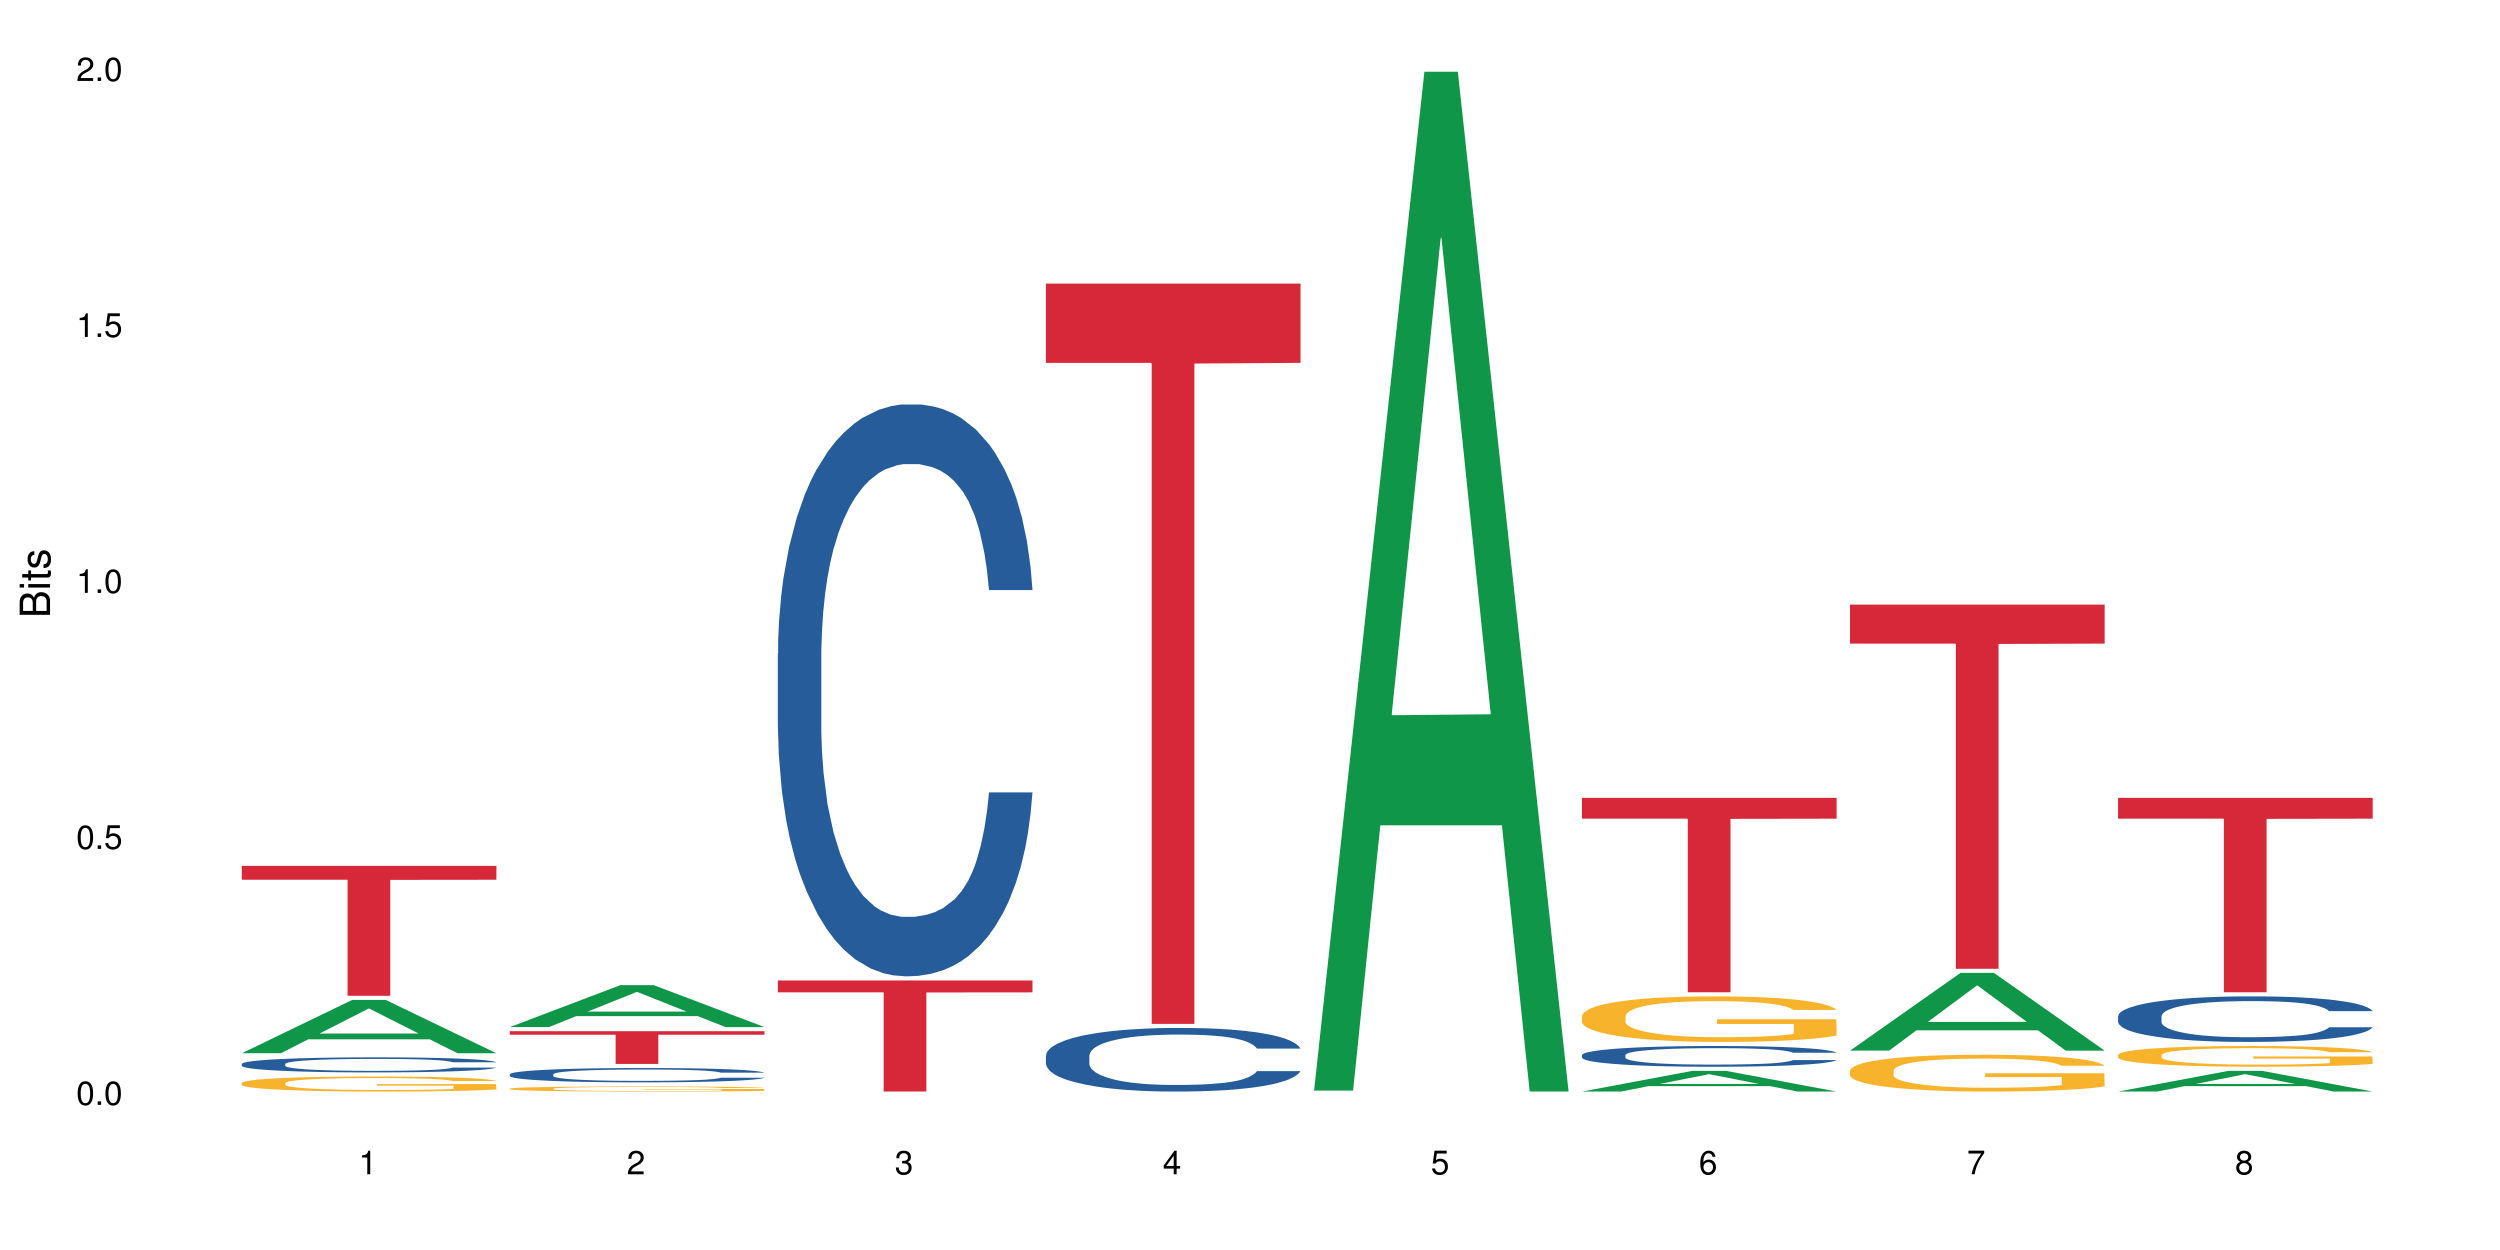 <?xml version="1.0" encoding="UTF-8"?>
<svg xmlns="http://www.w3.org/2000/svg" xmlns:xlink="http://www.w3.org/1999/xlink" width="720pt" height="360pt" viewBox="0 0 720 360" version="1.1">
<defs>
<g>
<symbol overflow="visible" id="glyph0-0">
<path style="stroke:none;" d=""/>
</symbol>
<symbol overflow="visible" id="glyph0-1">
<path style="stroke:none;" d="M 2.641 -6.797 C 2 -6.797 1.422 -6.531 1.078 -6.047 C 0.641 -5.453 0.406 -4.547 0.406 -3.297 C 0.406 -1 1.188 0.219 2.641 0.219 C 4.078 0.219 4.859 -1 4.859 -3.234 C 4.859 -4.562 4.656 -5.438 4.203 -6.047 C 3.844 -6.531 3.281 -6.797 2.641 -6.797 Z M 2.641 -6.047 C 3.547 -6.047 4 -5.125 4 -3.312 C 4 -1.375 3.562 -0.484 2.625 -0.484 C 1.734 -0.484 1.281 -1.422 1.281 -3.281 C 1.281 -5.141 1.734 -6.047 2.641 -6.047 Z M 2.641 -6.047 "/>
</symbol>
<symbol overflow="visible" id="glyph0-2">
<path style="stroke:none;" d="M 1.828 -1 L 0.828 -1 L 0.828 0 L 1.828 0 Z M 1.828 -1 "/>
</symbol>
<symbol overflow="visible" id="glyph0-3">
<path style="stroke:none;" d="M 4.562 -6.797 L 1.062 -6.797 L 0.547 -3.094 L 1.328 -3.094 C 1.719 -3.562 2.047 -3.734 2.578 -3.734 C 3.484 -3.734 4.062 -3.109 4.062 -2.094 C 4.062 -1.125 3.484 -0.531 2.578 -0.531 C 1.828 -0.531 1.375 -0.906 1.188 -1.672 L 0.328 -1.672 C 0.453 -1.109 0.547 -0.844 0.75 -0.594 C 1.125 -0.078 1.828 0.219 2.594 0.219 C 3.969 0.219 4.922 -0.781 4.922 -2.219 C 4.922 -3.562 4.031 -4.484 2.719 -4.484 C 2.25 -4.484 1.859 -4.359 1.469 -4.062 L 1.734 -5.969 L 4.562 -5.969 Z M 4.562 -6.797 "/>
</symbol>
<symbol overflow="visible" id="glyph0-4">
<path style="stroke:none;" d="M 2.484 -4.844 L 2.484 0 L 3.328 0 L 3.328 -6.797 L 2.766 -6.797 C 2.469 -5.75 2.281 -5.609 0.984 -5.453 L 0.984 -4.844 Z M 2.484 -4.844 "/>
</symbol>
<symbol overflow="visible" id="glyph0-5">
<path style="stroke:none;" d="M 4.859 -0.828 L 1.281 -0.828 C 1.359 -1.391 1.672 -1.75 2.5 -2.234 L 3.469 -2.75 C 4.406 -3.266 4.906 -3.969 4.906 -4.812 C 4.906 -5.375 4.672 -5.906 4.266 -6.266 C 3.859 -6.625 3.375 -6.797 2.719 -6.797 C 1.859 -6.797 1.219 -6.5 0.844 -5.922 C 0.609 -5.562 0.5 -5.125 0.484 -4.438 L 1.328 -4.438 C 1.359 -4.906 1.406 -5.188 1.531 -5.406 C 1.75 -5.812 2.188 -6.062 2.703 -6.062 C 3.469 -6.062 4.031 -5.516 4.031 -4.781 C 4.031 -4.25 3.719 -3.797 3.125 -3.438 L 2.234 -2.938 C 0.812 -2.141 0.406 -1.5 0.328 0 L 4.859 0 Z M 4.859 -0.828 "/>
</symbol>
<symbol overflow="visible" id="glyph0-6">
<path style="stroke:none;" d="M 2.125 -3.125 L 2.578 -3.125 C 3.516 -3.125 3.984 -2.703 3.984 -1.891 C 3.984 -1.031 3.469 -0.531 2.578 -0.531 C 1.656 -0.531 1.203 -0.984 1.156 -1.969 L 0.312 -1.969 C 0.344 -1.422 0.438 -1.078 0.609 -0.766 C 0.953 -0.109 1.625 0.219 2.547 0.219 C 3.953 0.219 4.859 -0.609 4.859 -1.906 C 4.859 -2.766 4.516 -3.25 3.703 -3.516 C 4.344 -3.766 4.656 -4.25 4.656 -4.938 C 4.656 -6.109 3.875 -6.797 2.578 -6.797 C 1.203 -6.797 0.484 -6.047 0.453 -4.609 L 1.297 -4.609 C 1.312 -5.016 1.344 -5.25 1.453 -5.453 C 1.641 -5.828 2.062 -6.062 2.594 -6.062 C 3.344 -6.062 3.797 -5.625 3.797 -4.906 C 3.797 -4.422 3.609 -4.141 3.25 -3.984 C 3.016 -3.891 2.719 -3.844 2.125 -3.844 Z M 2.125 -3.125 "/>
</symbol>
<symbol overflow="visible" id="glyph0-7">
<path style="stroke:none;" d="M 3.141 -1.625 L 3.141 0 L 3.984 0 L 3.984 -1.625 L 4.984 -1.625 L 4.984 -2.391 L 3.984 -2.391 L 3.984 -6.797 L 3.359 -6.797 L 0.266 -2.516 L 0.266 -1.625 Z M 3.141 -2.391 L 1 -2.391 L 3.141 -5.359 Z M 3.141 -2.391 "/>
</symbol>
<symbol overflow="visible" id="glyph0-8">
<path style="stroke:none;" d="M 4.781 -5.031 C 4.609 -6.141 3.891 -6.797 2.844 -6.797 C 2.094 -6.797 1.422 -6.438 1.031 -5.828 C 0.609 -5.172 0.406 -4.344 0.406 -3.094 C 0.406 -1.953 0.578 -1.234 0.984 -0.625 C 1.359 -0.078 1.953 0.219 2.703 0.219 C 3.984 0.219 4.922 -0.734 4.922 -2.078 C 4.922 -3.344 4.062 -4.234 2.844 -4.234 C 2.172 -4.234 1.641 -3.969 1.281 -3.469 C 1.281 -5.125 1.828 -6.047 2.797 -6.047 C 3.391 -6.047 3.797 -5.672 3.938 -5.031 Z M 2.734 -3.484 C 3.547 -3.484 4.062 -2.922 4.062 -2 C 4.062 -1.156 3.484 -0.531 2.703 -0.531 C 1.922 -0.531 1.328 -1.188 1.328 -2.047 C 1.328 -2.891 1.906 -3.484 2.734 -3.484 Z M 2.734 -3.484 "/>
</symbol>
<symbol overflow="visible" id="glyph0-9">
<path style="stroke:none;" d="M 4.984 -6.797 L 0.438 -6.797 L 0.438 -5.969 L 4.109 -5.969 C 2.5 -3.656 1.828 -2.234 1.328 0 L 2.219 0 C 2.594 -2.172 3.453 -4.047 4.984 -6.094 Z M 4.984 -6.797 "/>
</symbol>
<symbol overflow="visible" id="glyph0-10">
<path style="stroke:none;" d="M 3.75 -3.578 C 4.453 -4 4.688 -4.344 4.688 -4.984 C 4.688 -6.047 3.844 -6.797 2.641 -6.797 C 1.438 -6.797 0.594 -6.047 0.594 -4.984 C 0.594 -4.359 0.828 -4.016 1.516 -3.578 C 0.734 -3.203 0.359 -2.641 0.359 -1.891 C 0.359 -0.641 1.297 0.219 2.641 0.219 C 3.984 0.219 4.922 -0.641 4.922 -1.875 C 4.922 -2.641 4.531 -3.203 3.75 -3.578 Z M 2.641 -6.047 C 3.359 -6.047 3.812 -5.625 3.812 -4.969 C 3.812 -4.344 3.344 -3.922 2.641 -3.922 C 1.922 -3.922 1.453 -4.344 1.453 -4.984 C 1.453 -5.625 1.922 -6.047 2.641 -6.047 Z M 2.641 -3.203 C 3.484 -3.203 4.062 -2.672 4.062 -1.875 C 4.062 -1.062 3.484 -0.531 2.625 -0.531 C 1.797 -0.531 1.219 -1.078 1.219 -1.875 C 1.219 -2.672 1.797 -3.203 2.641 -3.203 Z M 2.641 -3.203 "/>
</symbol>
<symbol overflow="visible" id="glyph1-0">
<path style="stroke:none;" d=""/>
</symbol>
<symbol overflow="visible" id="glyph1-1">
<path style="stroke:none;" d="M 0 -0.953 L 0 -4.891 C 0 -5.719 -0.234 -6.344 -0.734 -6.797 C -1.188 -7.234 -1.812 -7.469 -2.5 -7.469 C -3.547 -7.469 -4.188 -7 -4.625 -5.875 C -4.984 -6.672 -5.641 -7.094 -6.531 -7.094 C -7.156 -7.094 -7.734 -6.859 -8.141 -6.391 C -8.562 -5.938 -8.75 -5.344 -8.75 -4.5 L -8.75 -0.953 Z M -4.984 -2.062 L -7.766 -2.062 L -7.766 -4.219 C -7.766 -4.844 -7.688 -5.203 -7.453 -5.5 C -7.219 -5.812 -6.859 -5.969 -6.375 -5.969 C -5.906 -5.969 -5.531 -5.812 -5.297 -5.5 C -5.062 -5.203 -4.984 -4.844 -4.984 -4.219 Z M -0.984 -2.062 L -4 -2.062 L -4 -4.781 C -4 -5.328 -3.859 -5.688 -3.578 -5.953 C -3.297 -6.219 -2.922 -6.359 -2.484 -6.359 C -2.062 -6.359 -1.688 -6.219 -1.406 -5.953 C -1.109 -5.688 -0.984 -5.328 -0.984 -4.781 Z M -0.984 -2.062 "/>
</symbol>
<symbol overflow="visible" id="glyph1-2">
<path style="stroke:none;" d="M -6.281 -1.797 L -6.281 -0.797 L 0 -0.797 L 0 -1.797 Z M -8.75 -1.797 L -8.75 -0.797 L -7.484 -0.797 L -7.484 -1.797 Z M -8.75 -1.797 "/>
</symbol>
<symbol overflow="visible" id="glyph1-3">
<path style="stroke:none;" d="M -6.281 -3.047 L -6.281 -2.016 L -8.016 -2.016 L -8.016 -1.016 L -6.281 -1.016 L -6.281 -0.172 L -5.469 -0.172 L -5.469 -1.016 L -0.719 -1.016 C -0.078 -1.016 0.281 -1.453 0.281 -2.234 C 0.281 -2.469 0.25 -2.719 0.188 -3.047 L -0.641 -3.047 C -0.609 -2.922 -0.594 -2.766 -0.594 -2.562 C -0.594 -2.141 -0.719 -2.016 -1.156 -2.016 L -5.469 -2.016 L -5.469 -3.047 Z M -6.281 -3.047 "/>
</symbol>
<symbol overflow="visible" id="glyph1-4">
<path style="stroke:none;" d="M -4.531 -5.25 C -5.766 -5.25 -6.469 -4.422 -6.469 -2.969 C -6.469 -1.516 -5.719 -0.562 -4.547 -0.562 C -3.562 -0.562 -3.094 -1.062 -2.734 -2.562 L -2.516 -3.484 C -2.344 -4.188 -2.094 -4.469 -1.625 -4.469 C -1.047 -4.469 -0.641 -3.875 -0.641 -3 C -0.641 -2.453 -0.797 -2 -1.062 -1.75 C -1.25 -1.594 -1.422 -1.531 -1.875 -1.469 L -1.875 -0.406 C -0.422 -0.453 0.281 -1.266 0.281 -2.922 C 0.281 -4.5 -0.5 -5.516 -1.719 -5.516 C -2.656 -5.516 -3.172 -4.984 -3.469 -3.734 L -3.703 -2.766 C -3.891 -1.953 -4.156 -1.609 -4.594 -1.609 C -5.172 -1.609 -5.547 -2.125 -5.547 -2.938 C -5.547 -3.75 -5.203 -4.172 -4.531 -4.203 Z M -4.531 -5.25 "/>
</symbol>
</g>
</defs>
<g id="surface518">
<rect x="0" y="0" width="720" height="360" style="fill:rgb(100%,100%,100%);fill-opacity:1;stroke:none;"/>
<path style=" stroke:none;fill-rule:nonzero;fill:rgb(6.275%,58.824%,28.235%);fill-opacity:1;" d="M 69.629 303.324 L 69.707 303.309 L 101.441 287.973 L 111.078 287.973 L 142.965 303.34 L 131.762 303.34 L 123.77 299.328 L 88.746 299.328 L 80.91 303.324 L 69.629 303.324 L 92.117 297.668 L 120.559 297.652 L 106.375 290.484 L 106.219 290.469 L 106.062 290.512 L 92.039 297.652 L 92.117 297.668 Z M 69.629 303.324 "/>
<path style=" stroke:none;fill-rule:nonzero;fill:rgb(14.51%,36.078%,60%);fill-opacity:1;" d="M 69.629 306.406 L 69.719 306.402 L 69.719 306.305 L 69.988 306.156 L 70.613 305.965 L 71.238 305.836 L 72.848 305.602 L 75.086 305.375 L 77.41 305.199 L 79.109 305.098 L 80.629 305.02 L 84.117 304.871 L 86.355 304.797 L 88.77 304.73 L 91.719 304.66 L 93.867 304.621 L 98.695 304.559 L 102.273 304.531 L 105.047 304.52 L 111.039 304.52 L 114.613 304.535 L 117.207 304.555 L 120.07 304.586 L 122.484 304.621 L 126.688 304.711 L 130.445 304.82 L 132.145 304.883 L 134.828 305.008 L 136.883 305.125 L 138.316 305.227 L 139.926 305.375 L 141.355 305.555 L 142.43 305.754 L 142.965 305.926 L 130.445 305.926 L 129.82 305.766 L 129.102 305.645 L 127.762 305.48 L 126.422 305.367 L 124.543 305.254 L 122.844 305.176 L 120.516 305.102 L 118.461 305.055 L 116.312 305.02 L 114.258 304.996 L 110.32 304.973 L 105.762 304.973 L 104.062 304.98 L 100.574 305.012 L 98.695 305.039 L 96.012 305.094 L 94.133 305.145 L 91.898 305.223 L 90.379 305.293 L 88.5 305.395 L 87.16 305.484 L 85.637 305.617 L 84.742 305.715 L 83.938 305.828 L 83.223 305.957 L 82.688 306.098 L 82.328 306.242 L 82.148 306.387 L 82.148 307 L 82.328 307.145 L 82.777 307.309 L 83.938 307.551 L 85.637 307.762 L 87.605 307.926 L 89.484 308.047 L 90.559 308.102 L 91.988 308.164 L 94.223 308.246 L 97.445 308.324 L 99.32 308.355 L 102.184 308.387 L 105.137 308.402 L 109.07 308.402 L 112.559 308.387 L 114.883 308.367 L 117.297 308.336 L 120.605 308.27 L 122.664 308.203 L 124.453 308.129 L 125.793 308.055 L 126.688 307.992 L 128.031 307.867 L 129.102 307.734 L 129.906 307.594 L 130.445 307.461 L 142.965 307.461 L 142.43 307.617 L 141.625 307.773 L 140.82 307.887 L 139.566 308.027 L 138.137 308.148 L 136.078 308.289 L 134.379 308.379 L 132.145 308.477 L 130.086 308.555 L 127.852 308.621 L 124.543 308.699 L 122.395 308.738 L 120.07 308.777 L 117.297 308.809 L 113.809 308.836 L 110.055 308.852 L 106.566 308.855 L 102.809 308.848 L 100.035 308.832 L 96.371 308.797 L 91.809 308.723 L 88.5 308.648 L 85.906 308.574 L 83.672 308.496 L 81.168 308.387 L 77.945 308.215 L 75.98 308.078 L 74.637 307.969 L 73.117 307.812 L 72.043 307.676 L 70.793 307.453 L 69.898 307.172 L 69.629 306.953 Z M 69.629 306.406 "/>
<path style=" stroke:none;fill-rule:nonzero;fill:rgb(96.863%,70.196%,16.863%);fill-opacity:1;" d="M 69.629 311.891 L 69.719 311.887 L 69.719 311.809 L 70.078 311.629 L 70.973 311.387 L 72.133 311.184 L 73.387 311.023 L 74.191 310.941 L 75.531 310.824 L 76.695 310.734 L 79.645 310.559 L 83.402 310.391 L 85.461 310.32 L 87.785 310.254 L 91.094 310.176 L 92.613 310.148 L 97.266 310.086 L 102.543 310.047 L 108.355 310.035 L 111.039 310.039 L 114.703 310.055 L 119.711 310.098 L 122.574 310.137 L 124.809 310.176 L 127.137 310.23 L 129.996 310.309 L 132.68 310.402 L 134.828 310.496 L 136.973 310.617 L 138.762 310.742 L 140.281 310.883 L 141.625 311.047 L 142.43 311.188 L 142.965 311.324 L 130.535 311.324 L 129.82 311.188 L 129.016 311.078 L 127.672 310.949 L 126.332 310.855 L 124.988 310.777 L 122.484 310.676 L 120.34 310.613 L 117.656 310.559 L 115.062 310.523 L 112.109 310.496 L 110.32 310.488 L 105.582 310.488 L 101.289 310.52 L 98.785 310.551 L 96.996 310.582 L 94.492 310.641 L 92.973 310.688 L 92.078 310.719 L 89.395 310.844 L 87.605 310.953 L 86.621 311.027 L 85.371 311.148 L 84.477 311.254 L 83.492 311.414 L 82.953 311.531 L 82.238 311.801 L 82.148 312.512 L 82.418 312.664 L 82.953 312.828 L 83.672 312.969 L 84.742 313.121 L 85.816 313.234 L 87.695 313.387 L 89.305 313.492 L 90.559 313.559 L 92.973 313.664 L 93.957 313.703 L 96.281 313.773 L 98.695 313.828 L 101.648 313.875 L 103.883 313.898 L 107.461 313.918 L 112.02 313.918 L 117.387 313.895 L 120.785 313.863 L 123.109 313.832 L 124.633 313.805 L 126.508 313.762 L 127.852 313.723 L 129.102 313.676 L 130.625 313.609 L 130.625 312.664 L 108.535 312.66 L 108.535 312.215 L 142.875 312.211 L 142.965 313.762 L 141.086 313.867 L 138.762 313.973 L 136.527 314.051 L 134.199 314.117 L 130.891 314.191 L 128.207 314.238 L 124.094 314.297 L 120.34 314.332 L 116.402 314.355 L 112.914 314.367 L 108.801 314.371 L 105.137 314.363 L 101.199 314.34 L 98.07 314.309 L 95.207 314.27 L 92.344 314.215 L 88.77 314.133 L 86.441 314.066 L 84.027 313.984 L 81.613 313.883 L 79.469 313.777 L 78.035 313.695 L 76.605 313.598 L 75.086 313.48 L 73.652 313.344 L 72.582 313.223 L 71.598 313.082 L 70.883 312.953 L 70.164 312.773 L 69.809 312.633 L 69.629 312.508 Z M 69.629 311.891 "/>
<path style=" stroke:none;fill-rule:nonzero;fill:rgb(83.922%,15.686%,22.353%);fill-opacity:1;" d="M 69.629 249.363 L 142.965 249.363 L 142.965 253.367 L 112.402 253.402 L 112.402 286.793 L 100.105 286.793 L 100.105 253.438 L 99.926 253.367 L 69.629 253.367 Z M 69.629 249.363 "/>
<path style=" stroke:none;fill-rule:nonzero;fill:rgb(6.275%,58.824%,28.235%);fill-opacity:1;" d="M 146.824 295.797 L 146.902 295.785 L 178.637 283.727 L 188.273 283.727 L 220.16 295.805 L 208.957 295.805 L 200.965 292.652 L 165.941 292.652 L 158.109 295.797 L 146.824 295.797 L 169.312 291.348 L 197.754 291.336 L 183.57 285.699 L 183.414 285.688 L 183.258 285.723 L 169.234 291.336 L 169.312 291.348 Z M 146.824 295.797 "/>
<path style=" stroke:none;fill-rule:nonzero;fill:rgb(14.51%,36.078%,60%);fill-opacity:1;" d="M 146.824 309.391 L 146.914 309.387 L 146.914 309.293 L 147.184 309.152 L 147.809 308.969 L 148.434 308.848 L 150.043 308.625 L 152.281 308.41 L 154.605 308.242 L 156.305 308.145 L 157.824 308.07 L 161.312 307.93 L 163.551 307.859 L 165.965 307.793 L 168.914 307.73 L 171.062 307.691 L 175.891 307.633 L 179.469 307.605 L 182.242 307.594 L 188.234 307.594 L 191.812 307.609 L 194.406 307.629 L 197.266 307.66 L 199.68 307.691 L 203.883 307.773 L 207.641 307.879 L 209.34 307.941 L 212.023 308.059 L 214.078 308.172 L 215.512 308.27 L 217.121 308.41 L 218.551 308.578 L 219.625 308.77 L 220.16 308.934 L 207.641 308.934 L 207.016 308.781 L 206.301 308.664 L 204.957 308.512 L 203.617 308.402 L 201.738 308.293 L 200.039 308.219 L 197.715 308.148 L 195.656 308.102 L 193.512 308.07 L 191.453 308.047 L 187.52 308.023 L 182.957 308.023 L 181.258 308.031 L 177.77 308.062 L 175.891 308.09 L 173.207 308.141 L 171.332 308.191 L 169.094 308.266 L 167.574 308.328 L 165.695 308.426 L 164.355 308.516 L 162.836 308.637 L 161.941 308.734 L 161.137 308.84 L 160.418 308.961 L 159.883 309.094 L 159.523 309.234 L 159.348 309.371 L 159.348 309.953 L 159.523 310.09 L 159.973 310.25 L 161.137 310.477 L 162.836 310.68 L 164.801 310.836 L 166.68 310.949 L 167.754 311.004 L 169.184 311.062 L 171.418 311.137 L 174.641 311.215 L 176.516 311.242 L 179.379 311.273 L 182.332 311.289 L 186.266 311.289 L 189.754 311.273 L 192.078 311.254 L 194.492 311.227 L 197.805 311.16 L 199.859 311.102 L 201.648 311.027 L 202.988 310.957 L 203.883 310.898 L 205.227 310.781 L 206.301 310.652 L 207.105 310.52 L 207.641 310.391 L 220.16 310.391 L 219.625 310.543 L 218.82 310.688 L 218.016 310.797 L 216.762 310.93 L 215.332 311.047 L 213.273 311.18 L 211.574 311.266 L 209.34 311.359 L 207.281 311.434 L 205.047 311.496 L 201.738 311.57 L 199.59 311.609 L 197.266 311.645 L 194.492 311.672 L 191.004 311.699 L 187.25 311.715 L 183.762 311.719 L 180.004 311.711 L 177.234 311.695 L 173.566 311.66 L 169.004 311.594 L 165.695 311.523 L 163.102 311.449 L 160.867 311.375 L 158.363 311.273 L 155.145 311.109 L 153.176 310.98 L 151.832 310.875 L 150.312 310.727 L 149.238 310.594 L 147.988 310.383 L 147.094 310.117 L 146.824 309.91 Z M 146.824 309.391 "/>
<path style=" stroke:none;fill-rule:nonzero;fill:rgb(96.863%,70.196%,16.863%);fill-opacity:1;" d="M 146.824 313.527 L 146.914 313.527 L 146.914 313.5 L 147.273 313.441 L 148.168 313.355 L 149.328 313.289 L 150.582 313.234 L 151.387 313.207 L 152.727 313.164 L 153.891 313.137 L 156.844 313.074 L 160.598 313.02 L 162.656 312.996 L 164.98 312.973 L 168.289 312.945 L 169.809 312.938 L 174.461 312.914 L 179.738 312.902 L 185.551 312.898 L 188.234 312.898 L 191.898 312.906 L 196.91 312.918 L 199.77 312.934 L 202.008 312.945 L 204.332 312.965 L 207.195 312.992 L 209.875 313.023 L 212.023 313.055 L 214.168 313.098 L 215.957 313.141 L 217.477 313.188 L 218.82 313.242 L 219.625 313.289 L 220.16 313.336 L 207.73 313.336 L 207.016 313.289 L 206.211 313.254 L 204.867 313.207 L 203.527 313.176 L 202.184 313.152 L 199.68 313.117 L 197.535 313.094 L 194.852 313.074 L 192.258 313.062 L 189.305 313.055 L 182.777 313.055 L 178.484 313.062 L 175.98 313.074 L 174.191 313.082 L 171.688 313.105 L 170.168 313.121 L 169.273 313.129 L 166.59 313.172 L 164.801 313.211 L 163.816 313.234 L 162.566 313.277 L 161.672 313.312 L 160.688 313.367 L 160.152 313.406 L 159.434 313.496 L 159.348 313.738 L 159.613 313.793 L 160.152 313.848 L 160.867 313.895 L 161.941 313.945 L 163.012 313.984 L 164.891 314.039 L 166.5 314.07 L 167.754 314.094 L 170.168 314.133 L 171.152 314.145 L 173.477 314.168 L 175.891 314.188 L 178.844 314.203 L 181.078 314.211 L 184.656 314.219 L 189.219 314.219 L 194.582 314.211 L 197.98 314.199 L 200.309 314.188 L 201.828 314.18 L 203.707 314.164 L 205.047 314.148 L 206.301 314.137 L 207.82 314.113 L 207.82 313.793 L 185.73 313.789 L 185.73 313.641 L 220.07 313.637 L 220.16 314.164 L 218.285 314.199 L 215.957 314.234 L 213.723 314.262 L 211.398 314.285 L 208.086 314.309 L 205.406 314.328 L 201.289 314.344 L 197.535 314.355 L 193.598 314.367 L 190.113 314.371 L 185.996 314.371 L 182.332 314.367 L 178.395 314.359 L 175.266 314.348 L 172.402 314.336 L 169.543 314.316 L 165.965 314.289 L 163.641 314.266 L 161.223 314.238 L 158.809 314.207 L 156.664 314.168 L 155.23 314.141 L 153.801 314.109 L 152.281 314.066 L 150.852 314.023 L 149.777 313.98 L 148.793 313.934 L 148.078 313.891 L 147.363 313.828 L 147.004 313.781 L 146.824 313.738 Z M 146.824 313.527 "/>
<path style=" stroke:none;fill-rule:nonzero;fill:rgb(83.922%,15.686%,22.353%);fill-opacity:1;" d="M 146.824 296.984 L 220.16 296.984 L 220.16 297.996 L 189.598 298.004 L 189.598 306.414 L 177.301 306.414 L 177.301 298.012 L 177.121 297.996 L 146.824 297.996 Z M 146.824 296.984 "/>
<path style=" stroke:none;fill-rule:nonzero;fill:rgb(14.51%,36.078%,60%);fill-opacity:1;" d="M 224.02 188.16 L 224.109 188.012 L 224.109 184.398 L 224.379 178.68 L 225.004 171.453 L 225.633 166.484 L 227.242 157.602 L 229.477 149.02 L 231.801 142.398 L 233.5 138.484 L 235.023 135.473 L 238.508 129.902 L 240.746 127.043 L 243.16 124.484 L 246.113 121.926 L 248.258 120.418 L 253.086 118.012 L 256.664 116.957 L 259.438 116.504 L 265.43 116.504 L 269.008 117.105 L 271.602 117.859 L 274.461 119.062 L 276.875 120.418 L 281.082 123.73 L 284.836 127.945 L 286.535 130.355 L 289.219 135.02 L 291.277 139.539 L 292.707 143.453 L 294.316 149.02 L 295.746 155.797 L 296.82 163.473 L 297.355 169.945 L 284.836 169.945 L 284.211 163.926 L 283.496 159.258 L 282.152 153.086 L 280.812 148.719 L 278.934 144.355 L 277.234 141.496 L 274.91 138.633 L 272.852 136.828 L 270.707 135.473 L 268.648 134.57 L 264.715 133.668 L 260.152 133.668 L 258.453 133.969 L 254.965 135.172 L 253.086 136.227 L 250.406 138.332 L 248.527 140.289 L 246.289 143.301 L 244.77 145.859 L 242.891 149.773 L 241.551 153.238 L 240.031 158.203 L 239.137 161.969 L 238.332 166.184 L 237.613 171.152 L 237.078 176.418 L 236.723 181.988 L 236.543 187.41 L 236.543 210.742 L 236.723 216.164 L 237.168 222.484 L 238.332 231.668 L 240.031 239.648 L 241.996 245.969 L 243.875 250.484 L 244.949 252.594 L 246.379 255.004 L 248.617 258.012 L 251.836 261.023 L 253.715 262.227 L 256.574 263.434 L 259.527 264.035 L 263.461 264.035 L 266.949 263.434 L 269.273 262.68 L 271.691 261.477 L 275 258.918 L 277.055 256.508 L 278.844 253.648 L 280.188 250.789 L 281.082 248.379 L 282.422 243.711 L 283.496 238.594 L 284.301 233.324 L 284.836 228.207 L 297.355 228.207 L 296.82 234.227 L 296.016 240.098 L 295.211 244.465 L 293.957 249.734 L 292.527 254.398 L 290.473 259.668 L 288.773 263.133 L 286.535 266.895 L 284.48 269.754 L 282.242 272.316 L 278.934 275.324 L 276.789 276.832 L 274.461 278.188 L 271.691 279.391 L 268.203 280.445 L 264.445 281.047 L 260.957 281.195 L 257.203 280.895 L 254.43 280.293 L 250.762 278.938 L 246.199 276.23 L 242.891 273.367 L 240.297 270.508 L 238.062 267.496 L 235.559 263.434 L 232.34 256.809 L 230.371 251.691 L 229.031 247.477 L 227.508 241.605 L 226.438 236.336 L 225.184 227.906 L 224.289 217.215 L 224.02 208.938 Z M 224.02 188.16 "/>
<path style=" stroke:none;fill-rule:nonzero;fill:rgb(83.922%,15.686%,22.353%);fill-opacity:1;" d="M 224.02 282.375 L 297.355 282.375 L 297.355 285.801 L 266.793 285.832 L 266.793 314.371 L 254.496 314.371 L 254.496 285.859 L 254.316 285.801 L 224.02 285.801 Z M 224.02 282.375 "/>
<path style=" stroke:none;fill-rule:nonzero;fill:rgb(14.51%,36.078%,60%);fill-opacity:1;" d="M 301.219 304.027 L 301.305 304.012 L 301.305 303.609 L 301.574 302.973 L 302.199 302.168 L 302.828 301.617 L 304.438 300.629 L 306.672 299.676 L 308.996 298.941 L 310.695 298.504 L 312.219 298.168 L 315.707 297.551 L 317.941 297.23 L 320.355 296.949 L 323.309 296.664 L 325.453 296.496 L 330.285 296.227 L 333.859 296.109 L 336.633 296.062 L 342.625 296.062 L 346.203 296.129 L 348.797 296.211 L 351.656 296.344 L 354.074 296.496 L 358.277 296.863 L 362.031 297.332 L 363.73 297.602 L 366.414 298.121 L 368.473 298.621 L 369.902 299.059 L 371.512 299.676 L 372.945 300.43 L 374.016 301.281 L 374.555 302.004 L 362.031 302.004 L 361.406 301.332 L 360.691 300.812 L 359.348 300.129 L 358.008 299.641 L 356.129 299.156 L 354.43 298.84 L 352.105 298.52 L 350.047 298.32 L 347.902 298.168 L 345.844 298.07 L 341.91 297.969 L 337.348 297.969 L 335.648 298.004 L 332.16 298.137 L 330.285 298.254 L 327.602 298.488 L 325.723 298.707 L 323.484 299.039 L 321.965 299.324 L 320.086 299.758 L 318.746 300.145 L 317.227 300.695 L 316.332 301.117 L 315.527 301.582 L 314.812 302.137 L 314.273 302.723 L 313.918 303.34 L 313.738 303.945 L 313.738 306.539 L 313.918 307.141 L 314.363 307.844 L 315.527 308.863 L 317.227 309.75 L 319.195 310.453 L 321.07 310.957 L 322.145 311.191 L 323.574 311.457 L 325.812 311.793 L 329.031 312.129 L 330.91 312.262 L 333.77 312.395 L 336.723 312.461 L 340.656 312.461 L 344.145 312.395 L 346.473 312.312 L 348.887 312.18 L 352.195 311.895 L 354.25 311.625 L 356.039 311.309 L 357.383 310.988 L 358.277 310.723 L 359.617 310.203 L 360.691 309.633 L 361.496 309.047 L 362.031 308.48 L 374.555 308.48 L 374.016 309.148 L 373.211 309.801 L 372.406 310.285 L 371.156 310.871 L 369.723 311.391 L 367.668 311.977 L 365.969 312.363 L 363.73 312.781 L 361.676 313.098 L 359.438 313.383 L 356.129 313.719 L 353.984 313.887 L 351.656 314.035 L 348.887 314.168 L 345.398 314.285 L 341.641 314.355 L 338.152 314.371 L 334.398 314.336 L 331.625 314.27 L 327.957 314.121 L 323.398 313.816 L 320.086 313.5 L 317.496 313.184 L 315.258 312.848 L 312.754 312.395 L 309.535 311.66 L 307.566 311.09 L 306.227 310.621 L 304.707 309.969 L 303.633 309.383 L 302.379 308.445 L 301.484 307.258 L 301.219 306.336 Z M 301.219 304.027 "/>
<path style=" stroke:none;fill-rule:nonzero;fill:rgb(83.922%,15.686%,22.353%);fill-opacity:1;" d="M 301.219 81.676 L 374.555 81.676 L 374.555 104.5 L 343.988 104.699 L 343.988 294.883 L 331.691 294.883 L 331.691 104.898 L 331.516 104.5 L 301.219 104.5 Z M 301.219 81.676 "/>
<path style=" stroke:none;fill-rule:nonzero;fill:rgb(6.275%,58.824%,28.235%);fill-opacity:1;" d="M 378.414 314.094 L 378.492 313.82 L 410.223 20.664 L 419.859 20.664 L 451.75 314.371 L 440.547 314.371 L 432.555 237.703 L 397.531 237.703 L 389.695 314.094 L 378.414 314.094 L 400.898 205.988 L 429.34 205.711 L 415.16 68.648 L 415.004 68.375 L 414.848 69.199 L 400.82 205.711 L 400.898 205.988 Z M 378.414 314.094 "/>
<path style=" stroke:none;fill-rule:nonzero;fill:rgb(6.275%,58.824%,28.235%);fill-opacity:1;" d="M 455.609 314.363 L 455.688 314.359 L 487.418 308.402 L 497.055 308.402 L 528.945 314.371 L 517.742 314.371 L 509.75 312.812 L 474.727 312.812 L 466.891 314.363 L 455.609 314.363 L 478.094 312.168 L 506.535 312.164 L 492.355 309.379 L 492.199 309.371 L 492.043 309.391 L 478.016 312.164 L 478.094 312.168 Z M 455.609 314.363 "/>
<path style=" stroke:none;fill-rule:nonzero;fill:rgb(14.51%,36.078%,60%);fill-opacity:1;" d="M 455.609 303.852 L 455.699 303.848 L 455.699 303.715 L 455.965 303.508 L 456.594 303.246 L 457.219 303.066 L 458.828 302.746 L 461.066 302.434 L 463.391 302.195 L 465.09 302.051 L 466.609 301.941 L 470.098 301.742 L 472.332 301.637 L 474.746 301.543 L 477.699 301.453 L 479.848 301.398 L 484.676 301.309 L 488.254 301.273 L 491.023 301.254 L 497.016 301.254 L 500.594 301.277 L 503.188 301.305 L 506.051 301.348 L 508.465 301.398 L 512.668 301.516 L 516.426 301.672 L 518.125 301.758 L 520.805 301.926 L 522.863 302.09 L 524.293 302.23 L 525.906 302.434 L 527.336 302.68 L 528.41 302.957 L 528.945 303.191 L 516.426 303.191 L 515.797 302.973 L 515.082 302.805 L 513.742 302.582 L 512.398 302.422 L 510.523 302.266 L 508.824 302.16 L 506.496 302.059 L 504.441 301.992 L 502.293 301.941 L 500.238 301.91 L 496.301 301.879 L 491.742 301.879 L 490.043 301.887 L 486.555 301.934 L 484.676 301.969 L 481.992 302.047 L 480.113 302.117 L 477.879 302.227 L 476.359 302.32 L 474.48 302.461 L 473.137 302.586 L 471.617 302.766 L 470.723 302.902 L 469.918 303.055 L 469.203 303.234 L 468.668 303.426 L 468.309 303.629 L 468.129 303.824 L 468.129 304.672 L 468.309 304.867 L 468.758 305.098 L 469.918 305.43 L 471.617 305.719 L 473.586 305.945 L 475.465 306.109 L 476.535 306.188 L 477.969 306.273 L 480.203 306.383 L 483.422 306.492 L 485.301 306.535 L 488.164 306.578 L 491.113 306.602 L 495.051 306.602 L 498.539 306.578 L 500.863 306.551 L 503.277 306.508 L 506.586 306.414 L 508.645 306.328 L 510.434 306.227 L 511.773 306.121 L 512.668 306.035 L 514.008 305.863 L 515.082 305.68 L 515.887 305.488 L 516.426 305.305 L 528.945 305.305 L 528.41 305.52 L 527.605 305.734 L 526.797 305.891 L 525.547 306.082 L 524.117 306.254 L 522.059 306.441 L 520.359 306.57 L 518.125 306.703 L 516.066 306.809 L 513.832 306.902 L 510.523 307.012 L 508.375 307.066 L 506.051 307.113 L 503.277 307.156 L 499.789 307.195 L 496.035 307.219 L 492.547 307.223 L 488.789 307.211 L 486.016 307.191 L 482.352 307.141 L 477.789 307.043 L 474.48 306.941 L 471.887 306.836 L 469.648 306.727 L 467.145 306.578 L 463.926 306.34 L 461.957 306.152 L 460.617 306 L 459.098 305.789 L 458.023 305.598 L 456.773 305.293 L 455.879 304.906 L 455.609 304.605 Z M 455.609 303.852 "/>
<path style=" stroke:none;fill-rule:nonzero;fill:rgb(96.863%,70.196%,16.863%);fill-opacity:1;" d="M 455.609 292.578 L 455.699 292.566 L 455.699 292.328 L 456.055 291.789 L 456.949 291.047 L 458.113 290.434 L 459.367 289.953 L 460.172 289.703 L 461.512 289.344 L 462.676 289.082 L 465.625 288.543 L 469.383 288.039 L 471.438 287.824 L 473.766 287.621 L 477.074 287.391 L 478.594 287.309 L 483.246 287.117 L 488.52 286.996 L 494.336 286.961 L 497.016 286.973 L 500.684 287.02 L 505.691 287.152 L 508.555 287.273 L 510.789 287.391 L 513.117 287.547 L 515.977 287.789 L 518.66 288.074 L 520.805 288.363 L 522.953 288.723 L 524.742 289.105 L 526.262 289.523 L 527.605 290.027 L 528.41 290.445 L 528.945 290.867 L 516.516 290.867 L 515.797 290.445 L 514.992 290.121 L 513.652 289.727 L 512.309 289.441 L 510.969 289.211 L 508.465 288.902 L 506.316 288.711 L 503.637 288.543 L 501.043 288.434 L 498.09 288.363 L 496.301 288.34 L 491.562 288.34 L 487.27 288.422 L 484.766 288.52 L 482.977 288.613 L 480.473 288.793 L 478.953 288.938 L 478.059 289.031 L 475.375 289.402 L 473.586 289.738 L 472.602 289.969 L 471.348 290.328 L 470.457 290.648 L 469.473 291.129 L 468.934 291.488 L 468.219 292.301 L 468.129 294.457 L 468.398 294.914 L 468.934 295.406 L 469.648 295.836 L 470.723 296.293 L 471.797 296.637 L 473.676 297.105 L 475.285 297.418 L 476.535 297.621 L 478.953 297.945 L 479.934 298.051 L 482.262 298.266 L 484.676 298.434 L 487.625 298.578 L 489.863 298.652 L 493.441 298.711 L 498 298.711 L 503.367 298.637 L 506.766 298.543 L 509.09 298.445 L 510.609 298.363 L 512.488 298.23 L 513.832 298.113 L 515.082 297.98 L 516.602 297.777 L 516.602 294.914 L 494.512 294.902 L 494.512 293.559 L 528.855 293.547 L 528.945 298.23 L 527.066 298.555 L 524.742 298.867 L 522.508 299.105 L 520.18 299.309 L 516.871 299.535 L 514.188 299.68 L 510.074 299.848 L 506.316 299.957 L 502.383 300.027 L 498.895 300.062 L 494.781 300.074 L 491.113 300.051 L 487.18 299.98 L 484.051 299.883 L 481.188 299.766 L 478.324 299.609 L 474.746 299.355 L 472.422 299.152 L 470.008 298.902 L 467.594 298.602 L 465.445 298.277 L 464.016 298.027 L 462.586 297.742 L 461.066 297.383 L 459.633 296.973 L 458.559 296.602 L 457.578 296.184 L 456.859 295.789 L 456.145 295.25 L 455.789 294.816 L 455.609 294.445 Z M 455.609 292.578 "/>
<path style=" stroke:none;fill-rule:nonzero;fill:rgb(83.922%,15.686%,22.353%);fill-opacity:1;" d="M 455.609 229.781 L 528.945 229.781 L 528.945 235.777 L 498.383 235.828 L 498.383 285.781 L 486.086 285.781 L 486.086 235.883 L 485.906 235.777 L 455.609 235.777 Z M 455.609 229.781 "/>
<path style=" stroke:none;fill-rule:nonzero;fill:rgb(6.275%,58.824%,28.235%);fill-opacity:1;" d="M 532.805 302.566 L 532.883 302.543 L 564.617 280.195 L 574.254 280.195 L 606.141 302.586 L 594.938 302.586 L 586.945 296.742 L 551.922 296.742 L 544.086 302.566 L 532.805 302.566 L 555.293 294.324 L 583.734 294.301 L 569.551 283.852 L 569.395 283.832 L 569.238 283.895 L 555.215 294.301 L 555.293 294.324 Z M 532.805 302.566 "/>
<path style=" stroke:none;fill-rule:nonzero;fill:rgb(96.863%,70.196%,16.863%);fill-opacity:1;" d="M 532.805 308.309 L 532.895 308.297 L 532.895 308.105 L 533.254 307.668 L 534.145 307.066 L 535.309 306.574 L 536.562 306.188 L 537.367 305.984 L 538.707 305.691 L 539.871 305.48 L 542.82 305.043 L 546.578 304.637 L 548.637 304.461 L 550.961 304.297 L 554.27 304.113 L 555.789 304.047 L 560.441 303.891 L 565.715 303.793 L 571.531 303.766 L 574.215 303.773 L 577.879 303.812 L 582.887 303.922 L 585.75 304.016 L 587.984 304.113 L 590.312 304.238 L 593.172 304.434 L 595.855 304.664 L 598.004 304.898 L 600.148 305.188 L 601.938 305.5 L 603.457 305.836 L 604.801 306.246 L 605.605 306.582 L 606.141 306.922 L 593.711 306.922 L 592.996 306.582 L 592.188 306.32 L 590.848 306.004 L 589.508 305.77 L 588.164 305.586 L 585.66 305.336 L 583.516 305.18 L 580.832 305.043 L 578.238 304.957 L 575.285 304.898 L 573.496 304.879 L 568.758 304.879 L 564.465 304.945 L 561.961 305.023 L 560.172 305.102 L 557.668 305.246 L 556.148 305.363 L 555.254 305.441 L 552.57 305.742 L 550.781 306.012 L 549.797 306.195 L 548.547 306.488 L 547.652 306.75 L 546.668 307.137 L 546.129 307.426 L 545.414 308.086 L 545.324 309.828 L 545.594 310.195 L 546.129 310.594 L 546.848 310.941 L 547.918 311.309 L 548.992 311.59 L 550.871 311.969 L 552.48 312.219 L 553.734 312.387 L 556.148 312.648 L 557.133 312.734 L 559.457 312.906 L 561.871 313.043 L 564.824 313.16 L 567.059 313.219 L 570.637 313.266 L 575.195 313.266 L 580.562 313.207 L 583.961 313.133 L 586.285 313.055 L 587.809 312.984 L 589.684 312.879 L 591.027 312.781 L 592.277 312.676 L 593.801 312.512 L 593.801 310.195 L 571.707 310.188 L 571.707 309.102 L 606.051 309.094 L 606.141 312.879 L 604.262 313.141 L 601.938 313.391 L 599.703 313.586 L 597.375 313.75 L 594.066 313.934 L 591.383 314.051 L 587.27 314.188 L 583.516 314.273 L 579.578 314.332 L 576.09 314.359 L 571.977 314.371 L 568.309 314.352 L 564.375 314.293 L 561.246 314.215 L 558.383 314.117 L 555.52 313.992 L 551.945 313.789 L 549.617 313.625 L 547.203 313.422 L 544.789 313.18 L 542.645 312.918 L 541.211 312.715 L 539.781 312.48 L 538.262 312.191 L 536.828 311.863 L 535.758 311.562 L 534.773 311.223 L 534.059 310.902 L 533.34 310.469 L 532.984 310.117 L 532.805 309.82 Z M 532.805 308.309 "/>
<path style=" stroke:none;fill-rule:nonzero;fill:rgb(83.922%,15.686%,22.353%);fill-opacity:1;" d="M 532.805 174.129 L 606.141 174.129 L 606.141 185.355 L 575.578 185.457 L 575.578 279.016 L 563.281 279.016 L 563.281 185.555 L 563.102 185.355 L 532.805 185.355 Z M 532.805 174.129 "/>
<path style=" stroke:none;fill-rule:nonzero;fill:rgb(6.275%,58.824%,28.235%);fill-opacity:1;" d="M 610 314.363 L 610.078 314.359 L 641.812 308.402 L 651.449 308.402 L 683.336 314.371 L 672.133 314.371 L 664.141 312.812 L 629.117 312.812 L 621.285 314.363 L 610 314.363 L 632.488 312.168 L 660.93 312.164 L 646.746 309.379 L 646.59 309.371 L 646.434 309.391 L 632.41 312.164 L 632.488 312.168 Z M 610 314.363 "/>
<path style=" stroke:none;fill-rule:nonzero;fill:rgb(14.51%,36.078%,60%);fill-opacity:1;" d="M 610 292.668 L 610.09 292.656 L 610.09 292.367 L 610.359 291.91 L 610.984 291.336 L 611.609 290.941 L 613.219 290.234 L 615.457 289.551 L 617.781 289.023 L 619.48 288.711 L 621 288.473 L 624.488 288.027 L 626.727 287.801 L 629.141 287.598 L 632.09 287.391 L 634.238 287.273 L 639.066 287.082 L 642.645 286.996 L 645.418 286.961 L 651.41 286.961 L 654.988 287.008 L 657.578 287.07 L 660.441 287.164 L 662.855 287.273 L 667.059 287.535 L 670.816 287.871 L 672.516 288.062 L 675.199 288.434 L 677.254 288.793 L 678.688 289.105 L 680.297 289.551 L 681.727 290.09 L 682.801 290.699 L 683.336 291.215 L 670.816 291.215 L 670.191 290.738 L 669.477 290.367 L 668.133 289.875 L 666.793 289.527 L 664.914 289.18 L 663.215 288.949 L 660.891 288.723 L 658.832 288.578 L 656.688 288.473 L 654.629 288.398 L 650.695 288.328 L 646.133 288.328 L 644.434 288.352 L 640.945 288.445 L 639.066 288.531 L 636.383 288.699 L 634.508 288.855 L 632.27 289.094 L 630.75 289.297 L 628.871 289.609 L 627.531 289.887 L 626.008 290.281 L 625.117 290.582 L 624.309 290.918 L 623.594 291.312 L 623.059 291.73 L 622.699 292.176 L 622.523 292.605 L 622.523 294.465 L 622.699 294.898 L 623.148 295.402 L 624.309 296.133 L 626.008 296.766 L 627.977 297.27 L 629.855 297.629 L 630.93 297.797 L 632.359 297.988 L 634.594 298.23 L 637.816 298.469 L 639.691 298.566 L 642.555 298.66 L 645.508 298.711 L 649.441 298.711 L 652.93 298.66 L 655.254 298.602 L 657.668 298.504 L 660.977 298.301 L 663.035 298.109 L 664.824 297.883 L 666.164 297.652 L 667.059 297.461 L 668.402 297.09 L 669.477 296.684 L 670.281 296.262 L 670.816 295.855 L 683.336 295.855 L 682.801 296.336 L 681.996 296.805 L 681.191 297.152 L 679.938 297.57 L 678.508 297.941 L 676.449 298.363 L 674.75 298.637 L 672.516 298.938 L 670.457 299.164 L 668.223 299.367 L 664.914 299.609 L 662.766 299.727 L 660.441 299.836 L 657.668 299.934 L 654.18 300.016 L 650.426 300.062 L 646.938 300.074 L 643.18 300.051 L 640.41 300.004 L 636.742 299.895 L 632.18 299.68 L 628.871 299.453 L 626.277 299.227 L 624.043 298.984 L 621.539 298.66 L 618.316 298.133 L 616.352 297.727 L 615.008 297.391 L 613.488 296.922 L 612.414 296.504 L 611.164 295.832 L 610.27 294.98 L 610 294.32 Z M 610 292.668 "/>
<path style=" stroke:none;fill-rule:nonzero;fill:rgb(96.863%,70.196%,16.863%);fill-opacity:1;" d="M 610 303.812 L 610.09 303.805 L 610.09 303.695 L 610.449 303.453 L 611.344 303.113 L 612.504 302.836 L 613.758 302.617 L 614.562 302.504 L 615.902 302.34 L 617.066 302.219 L 620.016 301.977 L 623.773 301.746 L 625.832 301.648 L 628.156 301.555 L 631.465 301.453 L 632.984 301.414 L 637.637 301.328 L 642.914 301.273 L 648.727 301.254 L 651.41 301.262 L 655.074 301.281 L 660.086 301.344 L 662.945 301.398 L 665.184 301.453 L 667.508 301.523 L 670.367 301.633 L 673.051 301.762 L 675.199 301.895 L 677.344 302.055 L 679.133 302.23 L 680.652 302.422 L 681.996 302.652 L 682.801 302.84 L 683.336 303.031 L 670.906 303.031 L 670.191 302.84 L 669.387 302.695 L 668.043 302.516 L 666.703 302.383 L 665.359 302.281 L 662.855 302.137 L 660.711 302.051 L 658.027 301.977 L 655.434 301.926 L 652.48 301.895 L 650.695 301.883 L 645.953 301.883 L 641.66 301.922 L 639.156 301.965 L 637.367 302.008 L 634.863 302.09 L 633.344 302.156 L 632.449 302.199 L 629.766 302.367 L 627.977 302.52 L 626.992 302.625 L 625.742 302.785 L 624.848 302.934 L 623.863 303.152 L 623.328 303.316 L 622.609 303.688 L 622.523 304.668 L 622.789 304.875 L 623.328 305.098 L 624.043 305.293 L 625.117 305.5 L 626.188 305.66 L 628.066 305.871 L 629.676 306.012 L 630.93 306.105 L 633.344 306.254 L 634.328 306.301 L 636.652 306.398 L 639.066 306.477 L 642.02 306.543 L 644.254 306.574 L 647.832 306.602 L 652.395 306.602 L 657.758 306.57 L 661.156 306.527 L 663.484 306.48 L 665.004 306.445 L 666.883 306.383 L 668.223 306.328 L 669.477 306.27 L 670.996 306.176 L 670.996 304.875 L 648.906 304.867 L 648.906 304.258 L 683.246 304.254 L 683.336 306.383 L 681.457 306.531 L 679.133 306.672 L 676.898 306.781 L 674.574 306.875 L 671.262 306.977 L 668.582 307.043 L 664.465 307.121 L 660.711 307.168 L 656.773 307.203 L 653.285 307.219 L 649.172 307.223 L 645.508 307.211 L 641.57 307.18 L 638.441 307.137 L 635.578 307.082 L 632.719 307.012 L 629.141 306.895 L 626.816 306.805 L 624.398 306.688 L 621.984 306.555 L 619.84 306.406 L 618.406 306.293 L 616.977 306.16 L 615.457 305.996 L 614.027 305.812 L 612.953 305.645 L 611.969 305.453 L 611.254 305.273 L 610.539 305.027 L 610.18 304.832 L 610 304.66 Z M 610 303.812 "/>
<path style=" stroke:none;fill-rule:nonzero;fill:rgb(83.922%,15.686%,22.353%);fill-opacity:1;" d="M 610 229.781 L 683.336 229.781 L 683.336 235.777 L 652.773 235.828 L 652.773 285.781 L 640.477 285.781 L 640.477 235.883 L 640.297 235.777 L 610 235.777 Z M 610 229.781 "/>
<g style="fill:rgb(0%,0%,0%);fill-opacity:1;">
  <use xlink:href="#glyph0-1" x="21.957" y="318.198"/>
  <use xlink:href="#glyph0-2" x="27.291" y="318.198"/>
  <use xlink:href="#glyph0-1" x="29.958" y="318.198"/>
</g>
<g style="fill:rgb(0%,0%,0%);fill-opacity:1;">
  <use xlink:href="#glyph0-1" x="21.957" y="244.476"/>
  <use xlink:href="#glyph0-2" x="27.291" y="244.476"/>
  <use xlink:href="#glyph0-3" x="29.958" y="244.476"/>
</g>
<g style="fill:rgb(0%,0%,0%);fill-opacity:1;">
  <use xlink:href="#glyph0-4" x="21.957" y="170.753"/>
  <use xlink:href="#glyph0-2" x="27.291" y="170.753"/>
  <use xlink:href="#glyph0-1" x="29.958" y="170.753"/>
</g>
<g style="fill:rgb(0%,0%,0%);fill-opacity:1;">
  <use xlink:href="#glyph0-4" x="21.957" y="97.034"/>
  <use xlink:href="#glyph0-2" x="27.291" y="97.034"/>
  <use xlink:href="#glyph0-3" x="29.958" y="97.034"/>
</g>
<g style="fill:rgb(0%,0%,0%);fill-opacity:1;">
  <use xlink:href="#glyph0-5" x="21.957" y="23.312"/>
  <use xlink:href="#glyph0-2" x="27.291" y="23.312"/>
  <use xlink:href="#glyph0-1" x="29.958" y="23.312"/>
</g>
<g style="fill:rgb(0%,0%,0%);fill-opacity:1;">
  <use xlink:href="#glyph0-4" x="103.297" y="338.19"/>
</g>
<g style="fill:rgb(0%,0%,0%);fill-opacity:1;">
  <use xlink:href="#glyph0-5" x="180.492" y="338.19"/>
</g>
<g style="fill:rgb(0%,0%,0%);fill-opacity:1;">
  <use xlink:href="#glyph0-6" x="257.688" y="338.19"/>
</g>
<g style="fill:rgb(0%,0%,0%);fill-opacity:1;">
  <use xlink:href="#glyph0-7" x="334.887" y="338.19"/>
</g>
<g style="fill:rgb(0%,0%,0%);fill-opacity:1;">
  <use xlink:href="#glyph0-3" x="412.082" y="338.19"/>
</g>
<g style="fill:rgb(0%,0%,0%);fill-opacity:1;">
  <use xlink:href="#glyph0-8" x="489.277" y="338.19"/>
</g>
<g style="fill:rgb(0%,0%,0%);fill-opacity:1;">
  <use xlink:href="#glyph0-9" x="566.473" y="338.19"/>
</g>
<g style="fill:rgb(0%,0%,0%);fill-opacity:1;">
  <use xlink:href="#glyph0-10" x="643.668" y="338.19"/>
</g>
<g style="fill:rgb(0%,0%,0%);fill-opacity:1;">
  <use xlink:href="#glyph1-1" x="14.412" y="178.016"/>
  <use xlink:href="#glyph1-2" x="14.412" y="170.012"/>
  <use xlink:href="#glyph1-3" x="14.412" y="167.348"/>
  <use xlink:href="#glyph1-4" x="14.412" y="164.012"/>
</g>
</g>
</svg>
